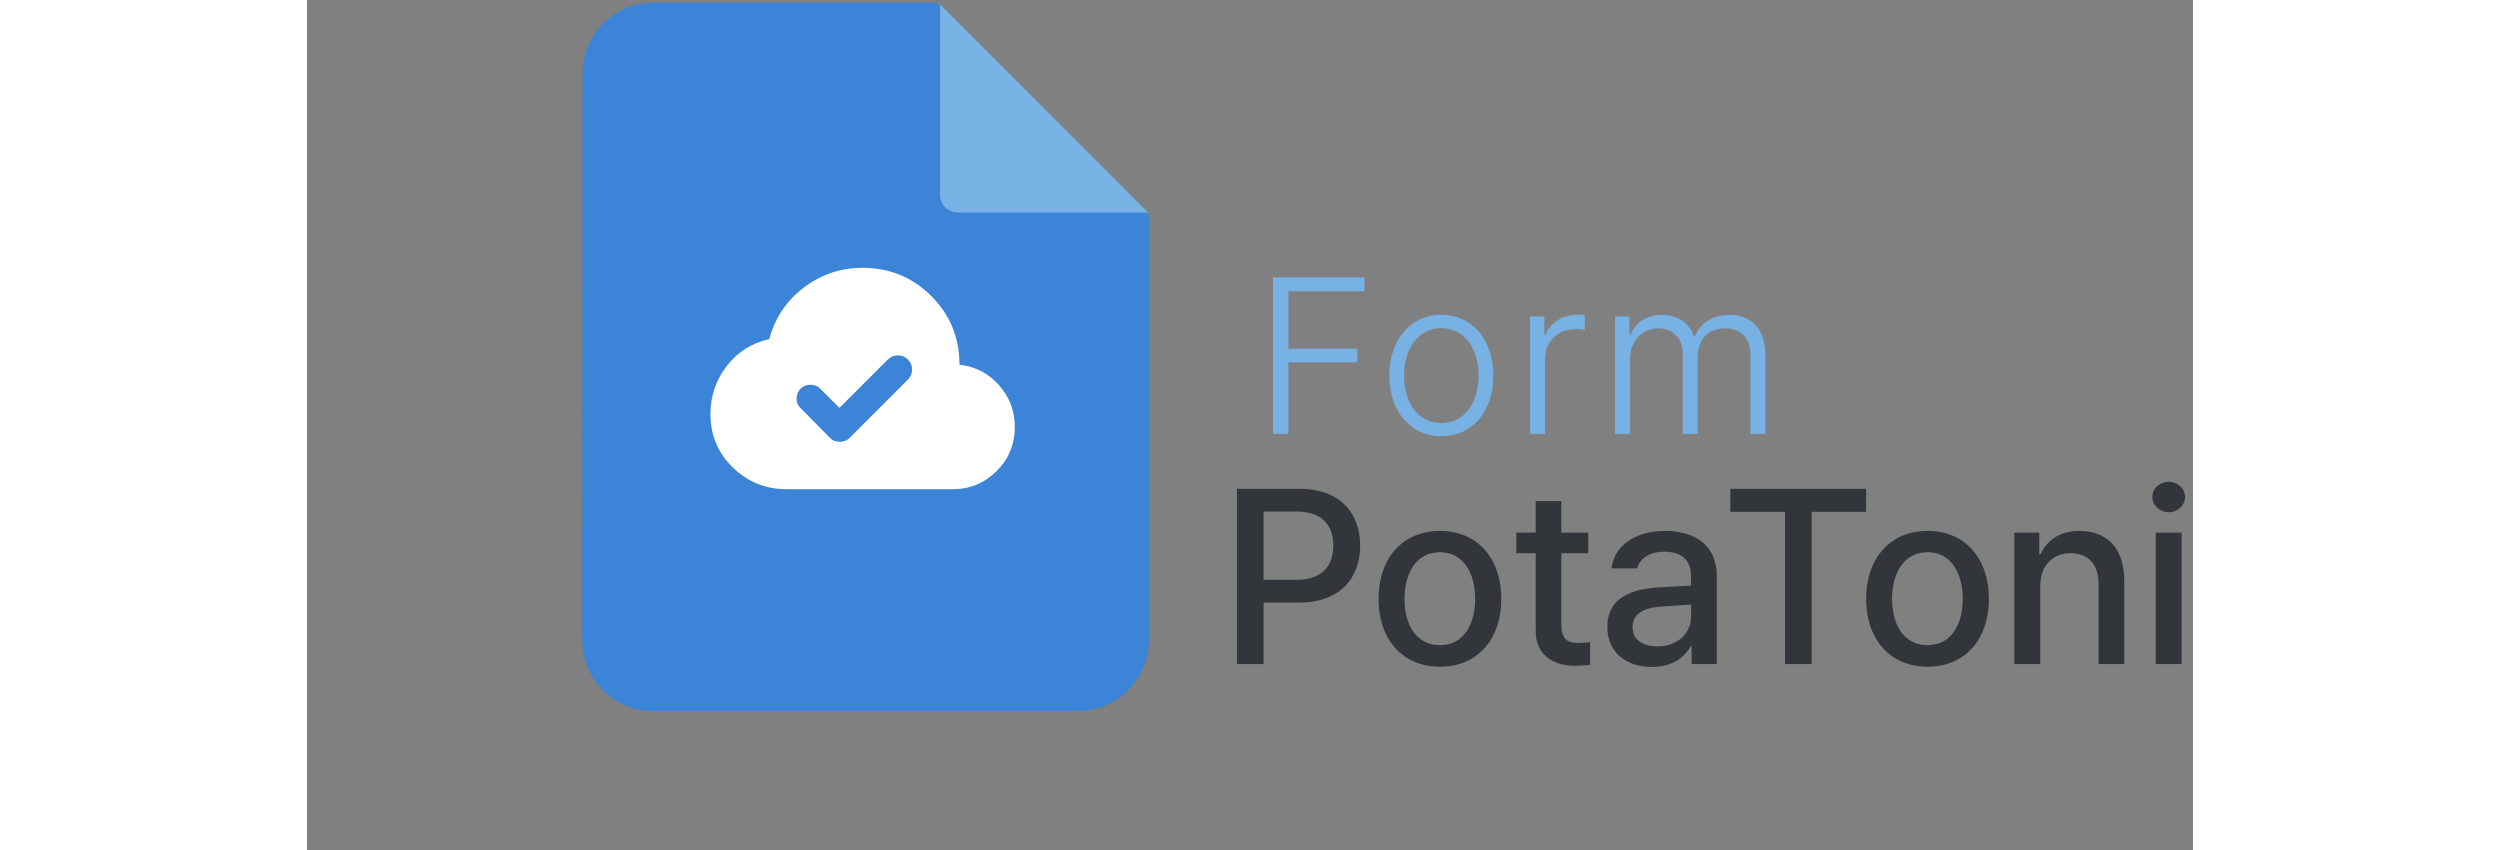 <svg width="200" height="68" viewBox="0 0 213 96" fill="none" xmlns="http://www.w3.org/2000/svg">
<rect x="0" y="0" width="213" height="96" fill="#808080" stroke="none"/>
<path d="M105.023 75V55.203H112.078C116.672 55.203 118.941 57.965 118.941 61.629C118.941 65.266 116.672 68.055 112.078 68.055H108.031V75H105.023ZM108.031 65.484H111.777C114.703 65.484 115.906 63.844 115.906 61.629C115.906 59.387 114.703 57.773 111.777 57.773H108.031V65.484ZM127.965 75.301C123.754 75.301 121.02 72.238 121.02 67.644C121.02 63.023 123.754 59.961 127.965 59.961C132.148 59.961 134.883 63.023 134.883 67.644C134.883 72.238 132.148 75.301 127.965 75.301ZM127.965 72.867C130.645 72.867 131.93 70.488 131.93 67.644C131.93 64.801 130.645 62.367 127.965 62.367C125.23 62.367 123.945 64.801 123.945 67.644C123.945 70.488 125.23 72.867 127.965 72.867ZM144.699 60.152V62.477H141.664V70.625C141.664 72.293 142.512 72.594 143.441 72.621C143.852 72.621 144.508 72.566 144.918 72.539V75.082C144.508 75.137 143.879 75.191 143.086 75.191C140.789 75.191 138.738 73.934 138.766 71.227V62.477H136.578V60.152H138.766V56.598H141.664V60.152H144.699ZM146.859 70.816C146.859 67.426 149.73 66.551 152.41 66.359C153.395 66.291 155.623 66.168 156.32 66.141L156.293 64.965C156.293 63.297 155.281 62.312 153.285 62.312C151.562 62.312 150.523 63.105 150.223 64.199H147.324C147.598 61.738 149.895 59.961 153.395 59.961C155.746 59.961 159.219 60.836 159.219 65.129V75H156.375V72.977H156.266C155.691 74.098 154.324 75.328 151.863 75.328C149.047 75.328 146.859 73.715 146.859 70.816ZM149.703 70.844C149.703 72.266 150.879 73.004 152.52 73.004C154.898 73.004 156.32 71.418 156.32 69.641V68.273L152.82 68.519C150.906 68.656 149.703 69.367 149.703 70.844ZM160.75 57.801V55.203H176.09V57.801H169.938V75H166.93V57.801H160.75ZM183.035 75.301C178.824 75.301 176.09 72.238 176.09 67.644C176.09 63.023 178.824 59.961 183.035 59.961C187.219 59.961 189.953 63.023 189.953 67.644C189.953 72.238 187.219 75.301 183.035 75.301ZM183.035 72.867C185.715 72.867 187 70.488 187 67.644C187 64.801 185.715 62.367 183.035 62.367C180.301 62.367 179.016 64.801 179.016 67.644C179.016 70.488 180.301 72.867 183.035 72.867ZM195.75 66.195V75H192.824V60.152H195.641V62.586H195.805C196.516 61 197.965 59.961 200.18 59.961C203.242 59.961 205.238 61.875 205.238 65.566V75H202.34V65.922C202.34 63.762 201.164 62.477 199.195 62.477C197.199 62.477 195.75 63.816 195.75 66.195ZM208.793 75V60.152H211.719V75H208.793ZM210.27 57.855C209.258 57.855 208.41 57.09 208.41 56.133C208.41 55.176 209.258 54.41 210.27 54.41C211.254 54.41 212.102 55.176 212.102 56.133C212.102 57.09 211.254 57.855 210.27 57.855Z" fill="#323539"/>
<path d="M109.1 49V31.324H119.427V32.887H110.833V39.381H118.621V40.919H110.833V49H109.1ZM128.123 49.269C124.656 49.269 122.239 46.485 122.239 42.433C122.239 38.355 124.656 35.548 128.123 35.548C131.59 35.548 133.982 38.355 133.982 42.433C133.982 46.485 131.59 49.269 128.123 49.269ZM128.123 47.779C130.833 47.779 132.322 45.338 132.322 42.433C132.322 39.527 130.833 37.062 128.123 37.062C125.389 37.062 123.899 39.527 123.899 42.433C123.899 45.338 125.389 47.779 128.123 47.779ZM138.138 49V35.743H139.749V37.794H139.871C140.408 36.451 141.824 35.548 143.46 35.548C143.729 35.548 144.119 35.548 144.314 35.572V37.257C144.168 37.232 143.777 37.159 143.338 37.159C141.312 37.159 139.822 38.551 139.822 40.48V49H138.138ZM147.737 49V35.743H149.349V37.794H149.495C150.032 36.402 151.326 35.572 153.06 35.572C154.866 35.572 156.062 36.476 156.648 37.965H156.746C157.356 36.5 158.748 35.572 160.677 35.572C163.143 35.572 164.705 37.135 164.705 40.113V49H163.021V40.138C163.021 38.087 161.873 37.086 160.164 37.086C158.187 37.086 157.063 38.429 157.063 40.309V49H155.379V39.991C155.379 38.258 154.329 37.086 152.571 37.086C150.765 37.086 149.422 38.502 149.422 40.553V49H147.737Z" fill="#78B2E4"/>
<g clip-path="url(#clip0_23_13)">
<path d="M71.08 0.304H39.08C34.68 0.304 31.12 3.904 31.12 8.304L31.08 72.304C31.08 76.704 34.64 80.304 39.04 80.304H87.08C91.48 80.304 95.08 76.704 95.08 72.304V24.304L71.08 0.304Z" fill="#3B84D8"/>
<path d="M54.156 55.25C51.786 55.25 49.762 54.43 48.083 52.789C46.403 51.148 45.562 49.143 45.562 46.773C45.562 44.742 46.175 42.932 47.398 41.344C48.622 39.755 50.224 38.74 52.203 38.297C52.854 35.901 54.156 33.961 56.109 32.477C58.062 30.992 60.276 30.25 62.75 30.25C65.797 30.25 68.381 31.311 70.503 33.433C72.626 35.556 73.688 38.141 73.688 41.188C75.484 41.396 76.975 42.17 78.161 43.511C79.345 44.853 79.938 46.422 79.938 48.219C79.938 50.172 79.254 51.832 77.888 53.2C76.52 54.567 74.859 55.25 72.906 55.25H54.156ZM60.172 49.898C60.38 49.898 60.575 49.866 60.758 49.8C60.94 49.735 61.109 49.625 61.266 49.469L67.867 42.867C68.18 42.555 68.336 42.177 68.336 41.734C68.336 41.292 68.18 40.914 67.867 40.602C67.555 40.289 67.177 40.133 66.734 40.133C66.292 40.133 65.914 40.289 65.602 40.602L60.133 46.07L57.945 43.883C57.659 43.596 57.294 43.453 56.852 43.453C56.409 43.453 56.044 43.596 55.758 43.883C55.445 44.195 55.289 44.573 55.289 45.016C55.289 45.458 55.445 45.823 55.758 46.109L59.078 49.469C59.234 49.625 59.404 49.735 59.586 49.8C59.768 49.866 59.964 49.898 60.172 49.898Z" fill="white"/>
<path d="M71.5 0.5L95 24H73.5C72.395 24 71.5 23.105 71.5 22V0.5Z" fill="#78B2E4"/>
</g>
<defs>
<clipPath id="clip0_23_13">
<rect width="96" height="96" fill="white"/>
</clipPath>
</defs>
</svg>
